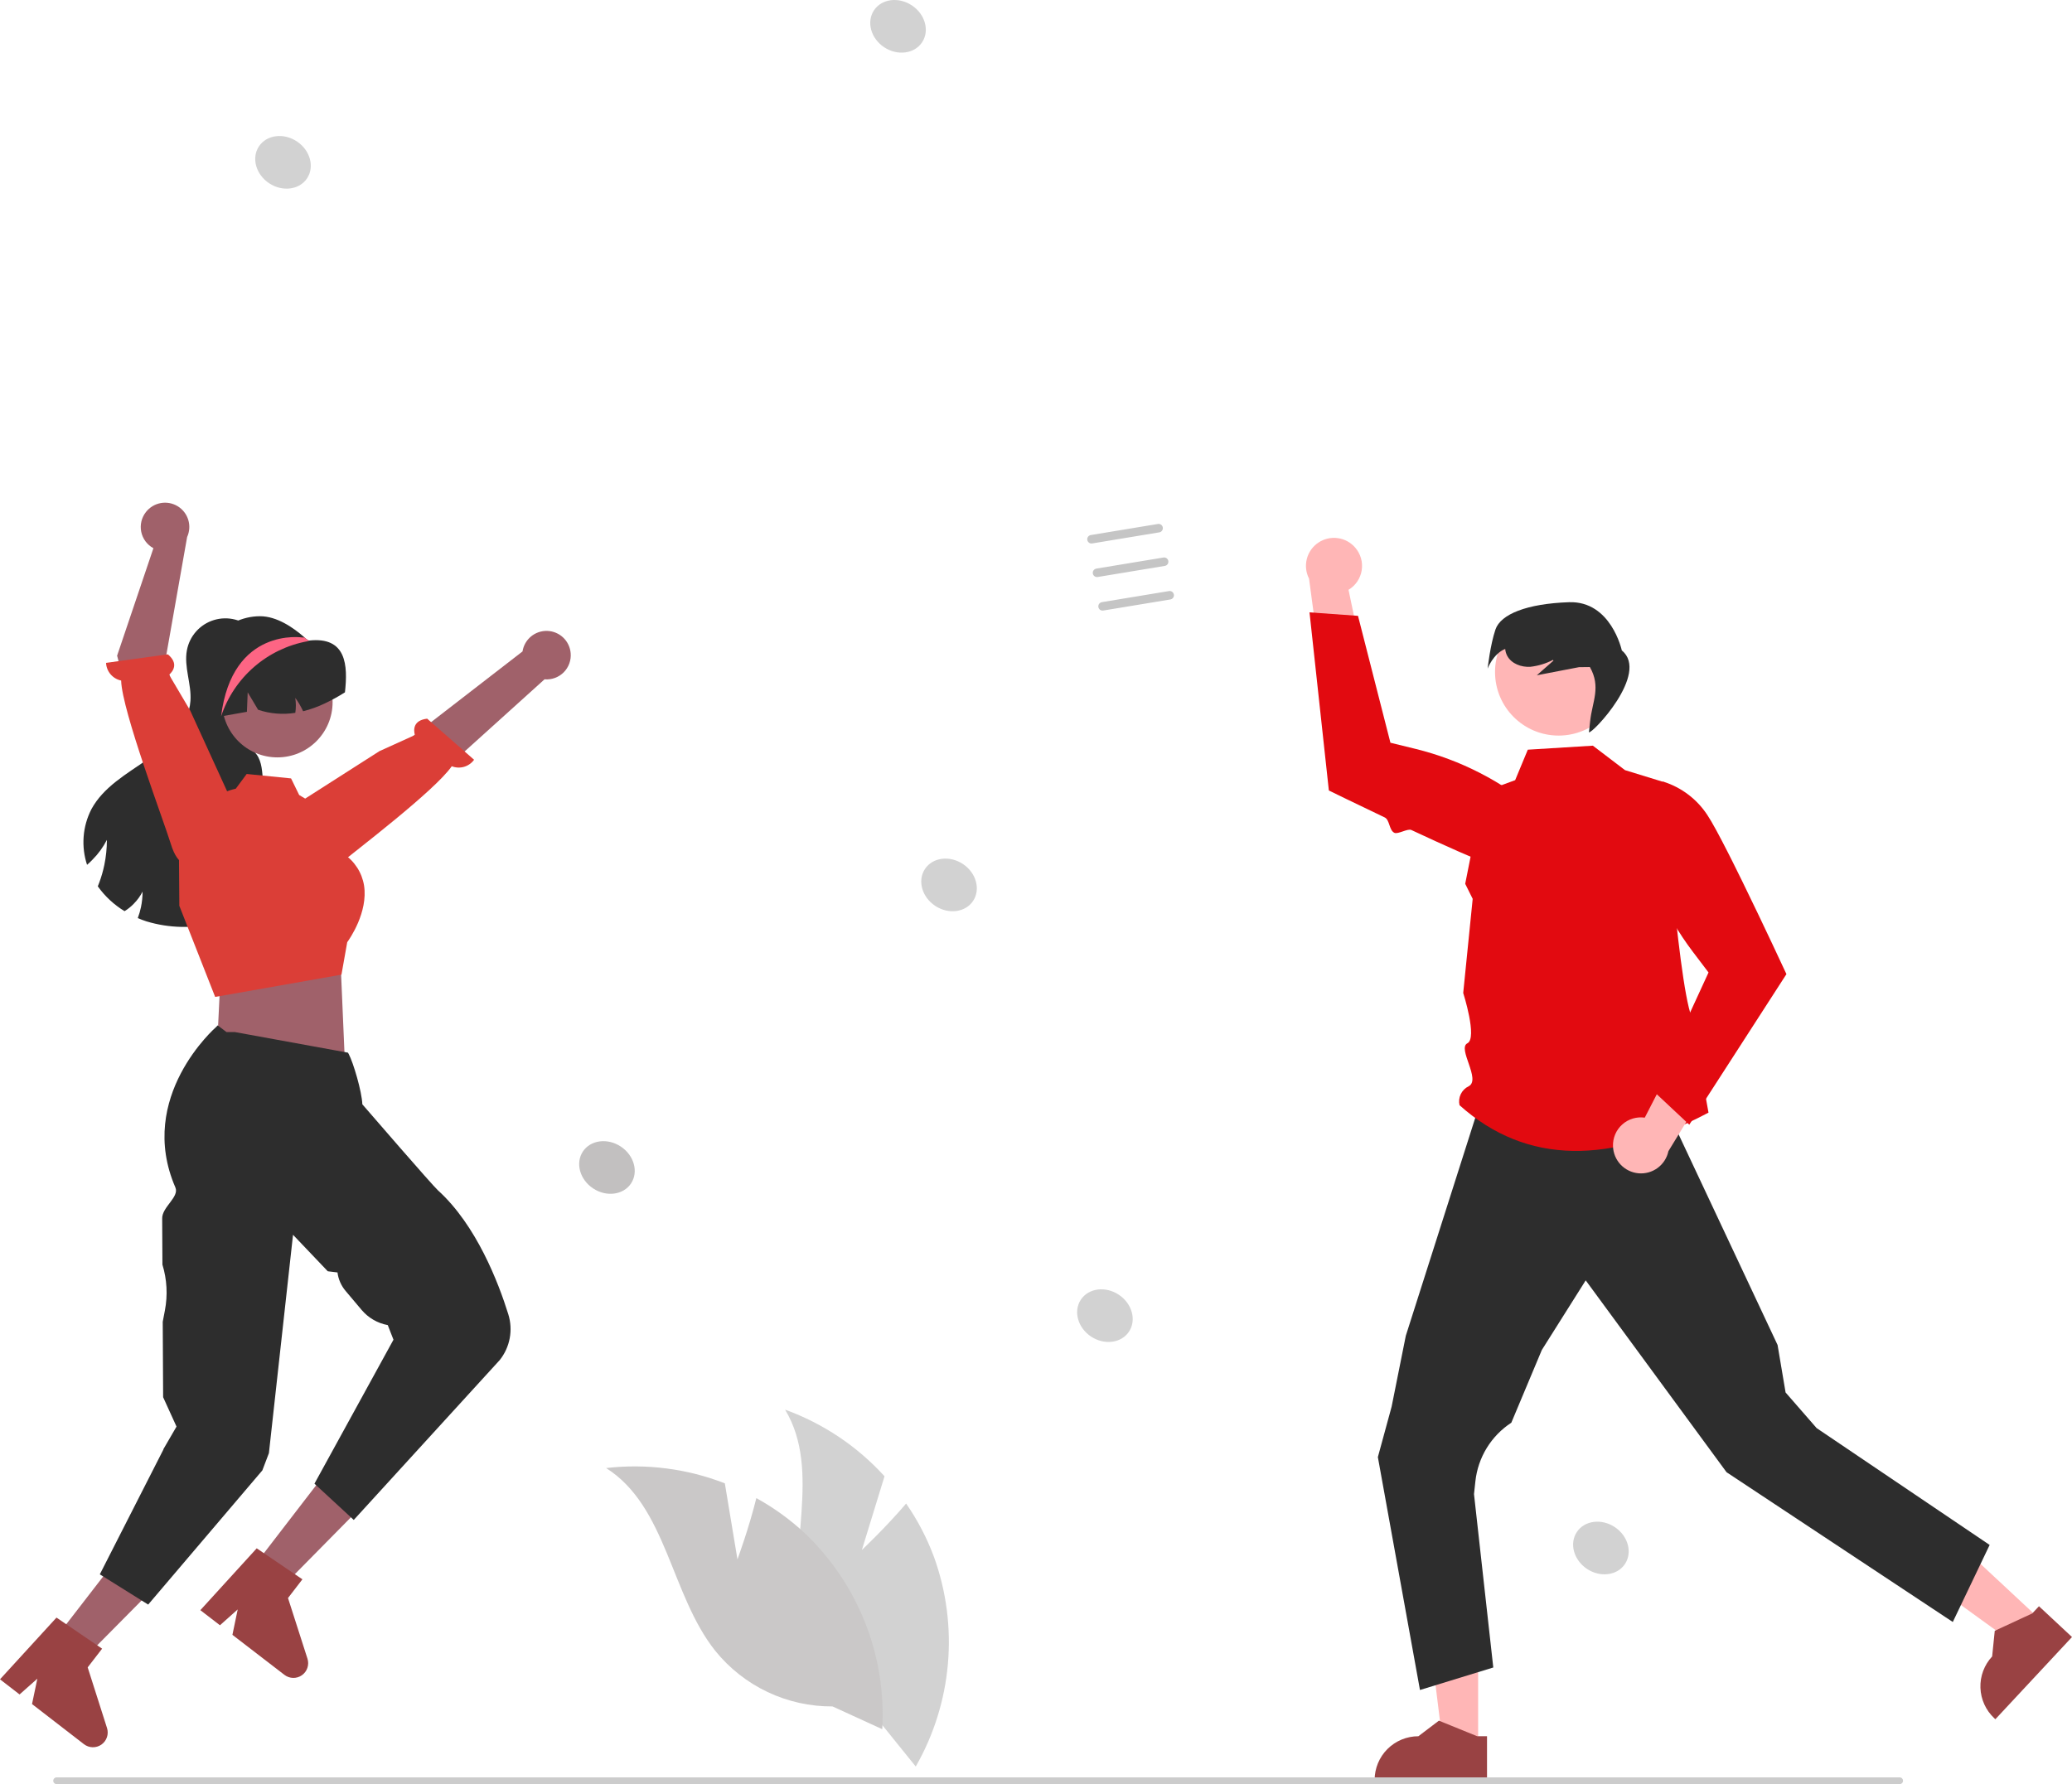 <svg width="382" height="329" viewBox="0 0 382 329" fill="none" xmlns="http://www.w3.org/2000/svg">
<g clip-path="url(#clip0_59_69)">
<path d="M158.9 285.821L163.072 272.232C158.052 266.707 151.76 262.491 144.741 259.949C151.598 271.311 144.953 286.133 147.722 299.112C148.617 303.153 150.41 306.941 152.967 310.196C155.525 313.45 158.782 316.087 162.498 317.912L168.829 325.757C172.148 319.958 174.171 313.508 174.757 306.851C175.344 300.195 174.48 293.491 172.226 287.2C170.927 283.684 169.19 280.345 167.056 277.263C163.294 281.686 158.9 285.821 158.9 285.821Z" fill="#D2D2D2"/>
<path d="M135.959 287.557L133.633 273.534C126.676 270.827 119.164 269.86 111.748 270.716C122.953 277.827 123.615 294.057 131.882 304.438C134.485 307.657 137.779 310.248 141.519 312.02C145.26 313.792 149.351 314.7 153.49 314.675L162.656 318.873C163.04 312.202 161.974 305.527 159.53 299.308C157.087 293.089 153.324 287.473 148.502 282.848C145.771 280.28 142.727 278.067 139.443 276.26C138.048 281.897 135.959 287.557 135.959 287.557Z" fill="#CAC8C8"/>
<path d="M272.512 322.27L266.085 322.269L263.028 297.48L272.513 297.48L272.512 322.27Z" fill="#FFB6B6"/>
<path d="M274.151 328.499L253.429 328.499V328.237C253.429 326.097 254.279 324.046 255.791 322.533C257.304 321.021 259.355 320.171 261.494 320.171H261.495L265.28 317.299L272.342 320.171L274.151 320.171L274.151 328.499Z" fill="#994243"/>
<path d="M376.325 298.827L371.944 303.529L351.725 288.864L358.193 281.925L376.325 298.827Z" fill="#FFB6B6"/>
<path d="M382 301.876L367.871 317.035L367.679 316.856C366.115 315.398 365.193 313.377 365.118 311.239C365.043 309.102 365.82 307.021 367.278 305.456L367.759 300.729L374.675 297.521L375.908 296.197L382 301.876Z" fill="#994243"/>
<path d="M366.816 284.896L360.023 299.103L318.311 271.484L312.243 263.216L292.346 236.105L284.258 248.939L278.631 262.355C276.797 263.552 275.251 265.141 274.106 267.007C272.961 268.873 272.244 270.971 272.008 273.148L271.751 275.523L275.307 307.494L261.79 311.644L254.027 268.696L256.565 259.39L259.178 246.326L272.331 205.045H307.53L327.719 248.02L329.195 256.777L334.919 263.347L366.816 284.896Z" fill="#2D2D2D"/>
<path d="M293.666 137.506L299.591 142.018L306.737 144.214C306.737 144.214 309.691 185.771 312.353 188.433C315.015 191.095 312.614 191.167 313.149 194.625C313.684 198.083 314.984 205.172 314.984 205.172C297.016 214.683 281.526 214.938 269.084 203.808C268.925 203.12 269.005 202.397 269.313 201.761C269.62 201.125 270.136 200.613 270.775 200.31C273.09 199.081 268.64 193.346 270.532 192.387C272.425 191.428 269.763 183.109 269.763 183.109L271.509 165.753L270.13 162.978L273.496 146.001L279.338 143.868L281.672 138.245L293.666 137.506Z" fill="#E20A10"/>
<path d="M297.378 211.367C297.351 210.616 297.489 209.869 297.783 209.178C298.076 208.486 298.518 207.868 299.076 207.366C299.634 206.864 300.296 206.49 301.014 206.271C301.733 206.052 302.49 205.994 303.234 206.099L311.584 189.867L316.237 198.134L307.594 212.281C307.333 213.518 306.628 214.617 305.612 215.369C304.596 216.121 303.339 216.474 302.08 216.361C300.821 216.249 299.646 215.678 298.78 214.758C297.913 213.837 297.414 212.63 297.378 211.367Z" fill="#FFB6B6"/>
<path d="M311.441 207.396L329.352 179.635L329.293 179.507C329.225 179.361 325.169 170.6 321.239 162.577C320.634 161.341 320.032 160.123 319.448 158.956C319.196 158.453 318.947 157.96 318.703 157.477C317.052 154.223 315.61 151.533 314.749 150.256C312.845 147.367 310.01 145.216 306.715 144.161L306.632 144.14L306.553 144.173C304.941 144.853 303.61 146.062 302.777 147.6C301.945 149.139 301.662 150.915 301.974 152.636C303.528 160.938 306.99 168.766 312.087 175.5L314.99 179.328L304.9 201.267L311.441 207.396Z" fill="#E20A10"/>
<path d="M249.85 100.982C250.343 101.549 250.706 102.216 250.914 102.938C251.121 103.66 251.168 104.418 251.05 105.16C250.933 105.902 250.654 106.609 250.234 107.231C249.813 107.853 249.262 108.376 248.618 108.762L252.351 126.63L243.532 123.138L241.339 106.706C240.762 105.581 240.617 104.283 240.933 103.059C241.249 101.834 242.003 100.769 243.052 100.063C244.102 99.358 245.373 99.062 246.626 99.231C247.879 99.4 249.026 100.024 249.85 100.982Z" fill="#FFB6B6"/>
<path d="M241.426 112.923L244.992 145.768L245.118 145.83C245.223 145.881 249.741 148.098 255.287 150.737C256.223 151.183 256.089 153.111 257.067 153.572C257.74 153.89 259.519 152.738 260.2 153.056C266.262 155.891 272.392 158.648 274.835 159.395C278.133 160.44 281.69 160.326 284.914 159.071L284.992 159.035L285.032 158.959C285.856 157.416 286.13 155.638 285.807 153.919C285.485 152.199 284.587 150.641 283.26 149.501C276.826 144.03 269.208 140.13 261.008 138.107L256.342 136.963L250.366 113.565L241.426 112.923Z" fill="#E20A10"/>
<path d="M287.348 135.645C293.821 135.645 299.069 130.397 299.069 123.924C299.069 117.451 293.821 112.203 287.348 112.203C280.875 112.203 275.628 117.451 275.628 123.924C275.628 130.397 280.875 135.645 287.348 135.645Z" fill="#FFB6B6"/>
<path d="M275.712 116.07C276.676 113.266 281.474 111.321 289.252 111.05C297.031 110.78 299.004 119.947 299.004 119.947C304.196 124.159 293.459 135.438 292.939 135.031L293.173 132.912C293.56 129.403 295.203 126.664 293.113 123.006L291.106 123.029C288.514 123.528 285.922 124.026 283.33 124.525L286.399 121.823L286.312 121.689C285.007 122.369 283.586 122.8 282.123 122.961C280.474 123.058 278.671 122.401 277.881 120.95C277.67 120.551 277.541 120.114 277.502 119.665C275.278 120.553 274.261 123.295 274.261 123.295C274.261 123.295 274.748 118.874 275.712 116.07Z" fill="#2D2D2D"/>
<path d="M47.222 116.773C47.063 116.571 46.891 116.38 46.709 116.199C46.754 116.138 46.798 116.071 46.843 116.009L47.222 116.773Z" fill="#09081B"/>
<path d="M49.501 163.915C47.584 167.32 43.755 169.221 39.96 170.151C35.696 171.268 31.207 171.181 26.99 169.901C26.455 169.728 25.92 169.527 25.402 169.304C25.651 168.642 25.849 167.962 25.993 167.27C26.187 166.333 26.284 165.379 26.283 164.422C25.86 165.246 25.313 166 24.661 166.657C24.157 167.186 23.586 167.645 22.961 168.022C21.023 166.846 19.345 165.287 18.029 163.441C18.112 163.235 18.196 163.028 18.274 162.822C18.678 161.745 18.999 160.638 19.232 159.511C19.549 157.988 19.708 156.436 19.706 154.88C19.019 156.221 18.128 157.446 17.064 158.514C16.745 158.855 16.407 159.177 16.05 159.478C15.497 157.8 15.284 156.028 15.422 154.267C15.559 152.505 16.046 150.789 16.852 149.217C19.06 145.137 23.34 142.713 27.152 140.076C30.97 137.44 34.788 133.873 35.111 129.241C35.328 126.114 33.879 122.982 34.459 119.905C34.703 118.608 35.298 117.402 36.179 116.42C37.061 115.437 38.195 114.716 39.459 114.333C40.722 113.951 42.066 113.923 43.345 114.252C44.623 114.581 45.787 115.254 46.709 116.199C44.546 119.264 42.395 122.436 41.52 126.081C40.628 129.793 41.358 134.146 44.285 136.604C45.288 137.451 46.519 138.053 47.294 139.112C48.325 140.517 48.331 142.389 48.498 144.117C48.832 147.478 49.93 150.711 50.521 154.038C51.117 157.36 51.151 160.966 49.501 163.915Z" fill="#2D2D2D"/>
<path d="M10.199 302.131L15.286 306.061L32.865 288.311L25.358 282.51L10.199 302.131Z" fill="#A0616A"/>
<path d="M10.415 298.291L18.827 304.024L16.165 307.47L19.73 318.656C19.906 319.209 19.901 319.803 19.715 320.353C19.53 320.902 19.174 321.378 18.699 321.71C18.224 322.043 17.655 322.215 17.075 322.201C16.495 322.188 15.935 321.989 15.476 321.634L5.904 314.237L6.887 309.555L3.609 312.464L0 309.675L10.415 298.291Z" fill="#994243"/>
<path d="M36.005 126.675C36.005 128.663 36.492 130.62 37.424 132.375C38.356 134.131 39.705 135.63 41.352 136.742C42.999 137.855 44.894 138.545 46.87 138.754C48.847 138.963 50.844 138.684 52.687 137.941C54.531 137.197 56.163 136.013 57.442 134.491C58.72 132.97 59.606 131.157 60.02 129.214C60.435 127.27 60.367 125.254 59.821 123.343C59.274 121.432 58.267 119.685 56.888 118.254L56.83 118.195C56.733 118.093 56.636 117.991 56.534 117.894L56.532 117.894L56.53 117.893L56.529 117.891L56.529 117.889C56.403 117.773 56.276 117.656 56.145 117.545C54.008 115.67 51.005 113.635 47.941 113.635C41.234 113.635 36.005 119.968 36.005 126.675Z" fill="#2D2D2D"/>
<path d="M105.209 120.44C105.267 121.088 105.182 121.74 104.961 122.351C104.74 122.963 104.387 123.518 103.928 123.979C103.469 124.439 102.914 124.793 102.303 125.016C101.693 125.239 101.04 125.325 100.393 125.268L70.328 152.415L65.154 144.243L96.334 120.128C96.501 119.047 97.059 118.064 97.902 117.366C98.745 116.668 99.816 116.304 100.909 116.342C102.003 116.38 103.045 116.819 103.838 117.574C104.63 118.329 105.118 119.349 105.209 120.44Z" fill="#A0616A"/>
<path d="M57.479 160.609C57.479 160.609 58.597 162.675 62.418 159.485C65.477 156.931 80.133 145.843 83.29 141.299C84.011 141.585 84.807 141.622 85.552 141.406C86.296 141.19 86.948 140.732 87.404 140.104L78.753 132.528C76.165 132.826 76.22 134.565 76.49 135.552L69.964 138.509L53.113 149.278L56.644 159.13L57.479 160.609Z" fill="#DB3E37"/>
<path d="M41.154 179.644L40.524 182.645L39.989 193.715L63.546 195.01L62.814 177.984L60.531 174.232L41.154 179.644Z" fill="#A0616A"/>
<path d="M51.138 139.666C56.761 139.666 61.319 135.108 61.319 129.485C61.319 123.861 56.761 119.303 51.138 119.303C45.515 119.303 40.957 123.861 40.957 129.485C40.957 135.108 45.515 139.666 51.138 139.666Z" fill="#A0616A"/>
<path d="M33.063 167.038L33 158.575C32.999 155.53 34.029 152.574 35.923 150.19C37.818 147.806 40.464 146.134 43.431 145.447L43.469 145.438L45.482 142.725L53.661 143.543L55.16 146.607L61.087 150.137L63.369 157.472C64.359 158.132 65.202 158.988 65.847 159.988C66.492 160.987 66.924 162.109 67.117 163.282C67.892 168.231 64.427 173.183 64.015 173.75L62.953 179.731L39.853 183.807L39.665 183.831L33.063 167.038Z" fill="#DB3E37"/>
<path d="M63.596 127.669C62.409 128.422 61.176 129.101 59.907 129.704C58.618 130.323 57.27 130.81 55.883 131.159C55.486 130.288 55 129.46 54.434 128.689C54.579 129.603 54.583 130.534 54.445 131.448C52.146 131.819 49.791 131.626 47.584 130.885L45.667 127.669L45.522 131.259C43.933 131.549 42.35 131.822 40.762 132.106C40.667 132.117 40.573 132.139 40.483 132.156C39.497 127.708 40.896 122.809 44.006 119.844C45.55 118.387 47.476 117.399 49.56 116.995C51.644 116.59 53.8 116.786 55.777 117.559C56.028 117.659 56.284 117.771 56.529 117.888L56.529 117.89L56.531 117.892L56.532 117.893L56.535 117.893C56.68 117.966 56.802 118.139 56.964 118.122C63.919 117.347 64.142 122.742 63.596 127.669Z" fill="#2D2D2D"/>
<path d="M46.659 289.003L51.754 292.923L69.298 275.137L61.779 269.352L46.659 289.003Z" fill="#A0616A"/>
<path d="M47.33 285.517L55.753 291.234L53.098 294.684L56.685 305.864C56.863 306.416 56.859 307.011 56.674 307.56C56.49 308.11 56.135 308.587 55.66 308.92C55.186 309.254 54.617 309.427 54.038 309.414C53.458 309.402 52.897 309.204 52.438 308.851L42.85 301.473L43.824 296.788L40.552 299.705L36.937 296.923L47.33 285.517Z" fill="#994243"/>
<path d="M30.128 267.296L30.127 267.229L32.542 263.068L30.076 257.652L30.002 243.736L30.402 241.647C30.94 238.838 30.783 235.939 29.946 233.204L29.901 224.733C29.815 222.611 33.102 220.745 32.335 218.976C25.09 202.255 39.734 189.5 39.833 189.397L40.132 189.086L41.756 190.316L43.301 190.318L64.156 194.118L64.306 194.399C65.126 195.938 66.71 201.241 66.803 203.641C67.843 204.844 79.682 218.544 80.734 219.496C87.846 225.931 91.918 236.583 93.712 242.359C94.158 243.787 94.248 245.301 93.974 246.772C93.7 248.242 93.071 249.623 92.141 250.794L65.218 280.286L57.973 273.598L72.541 247.05L71.49 244.356C69.605 244.008 67.899 243.017 66.664 241.552L63.714 238.051C62.897 237.084 62.378 235.901 62.22 234.645L60.431 234.43L54.023 227.702L49.577 267.965L48.368 271.145L27.319 295.892L18.402 290.318L30.128 267.296Z" fill="#2D2D2D"/>
<path d="M26.913 94.411C26.509 94.92 26.221 95.512 26.07 96.144C25.919 96.777 25.908 97.434 26.039 98.072C26.17 98.708 26.438 99.309 26.826 99.831C27.214 100.353 27.712 100.783 28.284 101.092L21.591 120.908L27.056 141.907L35.869 137.923L30.431 122.083L34.499 99.028C34.954 98.032 35.028 96.904 34.707 95.858C34.386 94.811 33.692 93.919 32.757 93.35C31.822 92.781 30.71 92.575 29.633 92.77C28.556 92.966 27.588 93.55 26.913 94.411Z" fill="#A0616A"/>
<path d="M34.98 159.21C34.98 159.21 32.91 160.321 31.471 155.556C30.318 151.741 22.475 131.028 22.334 125.496C21.575 125.339 20.889 124.933 20.386 124.343C19.882 123.753 19.59 123.013 19.553 122.238L30.944 120.662C32.943 122.333 31.941 123.755 31.174 124.432L35.053 131.004L43.163 148.746L36.49 158.433L34.98 159.21Z" fill="#DB3E37"/>
<path d="M40.76 132.105C41.93 128.577 44.027 125.429 46.833 122.991C49.638 120.553 53.047 118.915 56.704 118.249C56.718 118.244 56.767 118.225 56.83 118.195C56.869 118.171 56.917 118.147 56.966 118.123C56.82 118.04 56.679 117.967 56.534 117.894L56.532 117.894L56.53 117.893L56.529 117.891L56.529 117.889C56.403 117.773 56.276 117.656 56.145 117.545L55.776 117.559C55.776 117.559 42.804 115.505 40.76 132.105Z" fill="#FD6584"/>
<path d="M208.142 245.562C209.558 243.434 208.72 240.388 206.27 238.758C203.821 237.128 200.688 237.532 199.272 239.66C197.856 241.788 198.694 244.835 201.143 246.464C203.593 248.094 206.726 247.69 208.142 245.562Z" fill="#D2D2D2"/>
<path d="M179.403 166.135C180.819 164.007 179.981 160.961 177.532 159.331C175.082 157.702 171.949 158.106 170.533 160.234C169.118 162.362 169.956 165.408 172.405 167.038C174.854 168.667 177.988 168.263 179.403 166.135Z" fill="#D2D2D2"/>
<path d="M299.582 288.41C300.998 286.282 300.16 283.236 297.711 281.606C295.261 279.977 292.128 280.381 290.712 282.509C289.296 284.637 290.134 287.683 292.584 289.313C295.033 290.942 298.167 290.538 299.582 288.41Z" fill="#D2D2D2"/>
<path d="M56.612 32.887C58.028 30.759 57.19 27.713 54.74 26.083C52.291 24.453 49.158 24.858 47.742 26.985C46.326 29.113 47.164 32.16 49.614 33.789C52.063 35.419 55.196 35.015 56.612 32.887Z" fill="#D2D2D2"/>
<path d="M169.998 7.805C171.414 5.677 170.576 2.631 168.126 1.001C165.677 -0.629 162.544 -0.225 161.128 1.903C159.712 4.031 160.55 7.078 163 8.707C165.449 10.337 168.582 9.933 169.998 7.805Z" fill="#D2D2D2"/>
<path d="M116.335 218.24C117.751 216.112 116.913 213.066 114.464 211.437C112.014 209.807 108.881 210.211 107.465 212.339C106.05 214.467 106.888 217.513 109.337 219.143C111.786 220.773 114.92 220.368 116.335 218.24Z" fill="#C2C0C0"/>
<path d="M350.226 329H10.436C10.272 329 10.114 328.934 9.998 328.817C9.881 328.701 9.816 328.543 9.816 328.378C9.816 328.213 9.881 328.055 9.998 327.939C10.114 327.822 10.272 327.756 10.436 327.756H350.226C350.391 327.756 350.549 327.821 350.666 327.938C350.782 328.055 350.848 328.213 350.848 328.378C350.848 328.543 350.782 328.701 350.666 328.818C350.549 328.934 350.391 329 350.226 329Z" fill="#CCCCCC"/>
<path d="M201.357 100.214L213.73 98.169C213.831 98.153 213.929 98.116 214.017 98.062C214.104 98.008 214.18 97.937 214.24 97.853C214.3 97.769 214.343 97.674 214.367 97.574C214.39 97.474 214.394 97.37 214.377 97.268C214.36 97.166 214.324 97.069 214.269 96.981C214.215 96.894 214.143 96.818 214.059 96.758C213.976 96.698 213.881 96.655 213.78 96.632C213.68 96.609 213.576 96.606 213.474 96.623L201.101 98.667C200.897 98.701 200.714 98.815 200.593 98.984C200.473 99.153 200.424 99.363 200.458 99.568C200.492 99.772 200.605 99.956 200.774 100.077C200.942 100.198 201.152 100.247 201.357 100.214Z" fill="#C5C5C5"/>
<path d="M202.379 106.4L214.752 104.356C214.957 104.322 215.14 104.208 215.261 104.039C215.382 103.87 215.431 103.66 215.397 103.455C215.363 103.25 215.249 103.067 215.08 102.946C214.911 102.824 214.701 102.775 214.496 102.809L202.124 104.854C202.022 104.87 201.924 104.907 201.837 104.961C201.749 105.015 201.673 105.086 201.613 105.17C201.553 105.254 201.51 105.348 201.486 105.449C201.463 105.549 201.459 105.653 201.476 105.755C201.493 105.857 201.53 105.954 201.584 106.042C201.639 106.129 201.71 106.205 201.794 106.265C201.878 106.325 201.973 106.368 202.073 106.391C202.173 106.414 202.277 106.417 202.379 106.4Z" fill="#C5C5C5"/>
<path d="M203.401 112.587L215.774 110.543C215.979 110.509 216.162 110.395 216.283 110.226C216.404 110.057 216.453 109.847 216.419 109.642C216.385 109.436 216.271 109.253 216.102 109.132C215.933 109.011 215.723 108.962 215.518 108.996L203.146 111.04C203.044 111.057 202.947 111.094 202.859 111.148C202.772 111.202 202.696 111.273 202.636 111.357C202.576 111.441 202.533 111.535 202.51 111.636C202.487 111.736 202.483 111.84 202.5 111.941C202.517 112.043 202.553 112.14 202.608 112.228C202.662 112.315 202.733 112.391 202.817 112.451C202.901 112.511 202.995 112.554 203.095 112.577C203.196 112.6 203.3 112.604 203.401 112.587Z" fill="#C5C5C5"/>
</g>
<defs>
<clipPath id="clip0_59_69">
<rect width="382" height="329" fill="white"/>
</clipPath>
</defs>
</svg>
